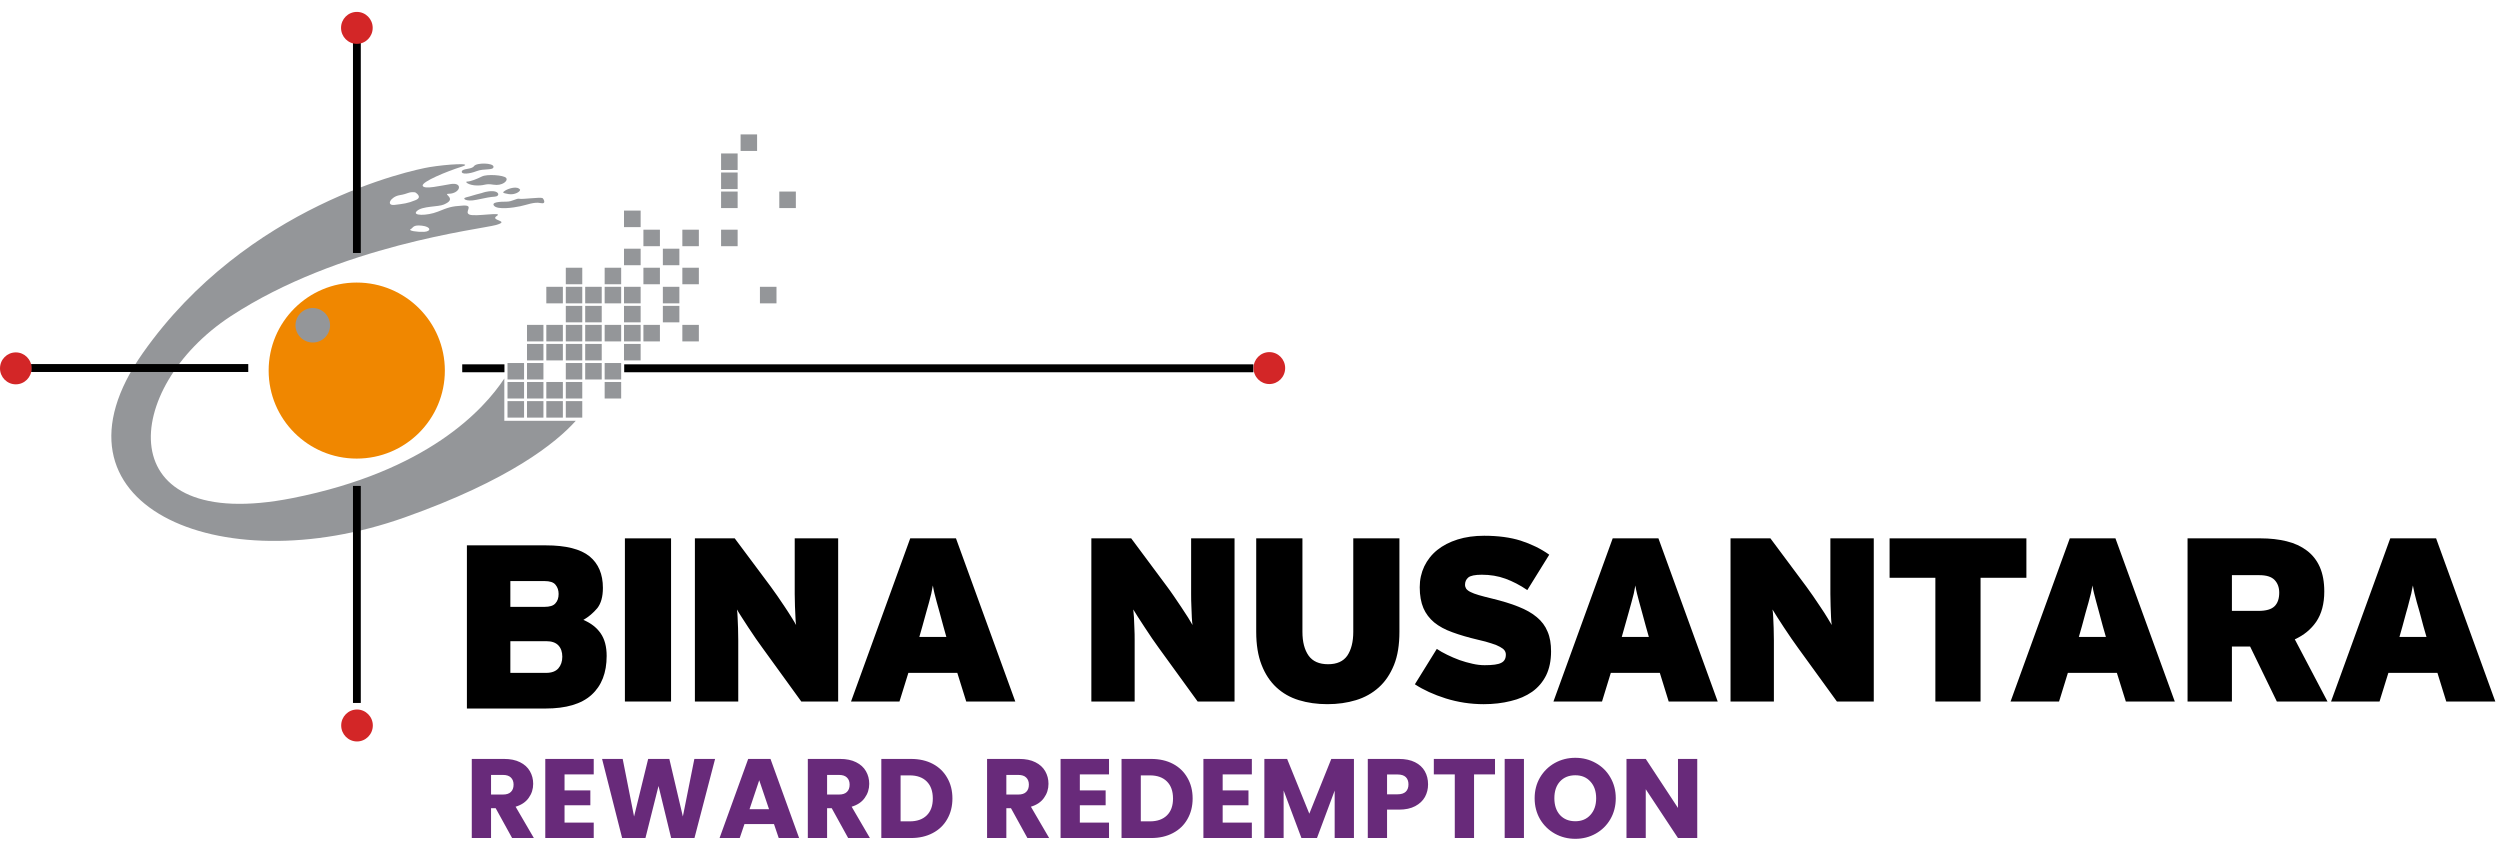 <svg width="355" height="120" viewBox="0 0 355 120" fill="none" xmlns="http://www.w3.org/2000/svg">
<path d="M72.066 59.301H74.417V56.958H72.066V59.301Z" fill="#949699"/>
<path d="M74.835 59.301H77.168V56.958H74.835V59.301Z" fill="#949699"/>
<path d="M77.577 59.301H79.928V56.958H77.577V59.301Z" fill="#949699"/>
<path d="M80.344 59.301H82.682V56.958H80.344V59.301Z" fill="#949699"/>
<path d="M72.066 56.589H74.417V54.241H72.066V56.589Z" fill="#949699"/>
<path d="M74.835 56.589H77.168V54.241H74.835V56.589Z" fill="#949699"/>
<path d="M77.577 56.589H79.928V54.241H77.577V56.589Z" fill="#949699"/>
<path d="M80.344 56.589H82.682V54.241H80.344V56.589Z" fill="#949699"/>
<path d="M85.861 56.589H88.206V54.241H85.861V56.589Z" fill="#949699"/>
<path d="M72.066 53.886H74.417V51.549H72.066V53.886Z" fill="#949699"/>
<path d="M74.835 53.886H77.168V51.549H74.835V53.886Z" fill="#949699"/>
<path d="M80.344 53.886H82.682V51.549H80.344V53.886Z" fill="#949699"/>
<path d="M83.097 53.886H85.446V51.549H83.097V53.886Z" fill="#949699"/>
<path d="M85.861 53.886H88.206V51.549H85.861V53.886Z" fill="#949699"/>
<path d="M74.835 51.178H77.168V48.837H74.835V51.178Z" fill="#949699"/>
<path d="M77.577 51.178H79.928V48.837H77.577V51.178Z" fill="#949699"/>
<path d="M80.344 51.178H82.682V48.837H80.344V51.178Z" fill="#949699"/>
<path d="M83.097 51.178H85.446V48.837H83.097V51.178Z" fill="#949699"/>
<path d="M88.608 51.178H90.971V48.837H88.608V51.178Z" fill="#949699"/>
<path d="M74.835 48.48H77.168V46.132H74.835V48.48Z" fill="#949699"/>
<path d="M77.577 48.48H79.928V46.132H77.577V48.48Z" fill="#949699"/>
<path d="M80.344 48.48H82.682V46.132H80.344V48.48Z" fill="#949699"/>
<path d="M83.097 48.48H85.446V46.132H83.097V48.48Z" fill="#949699"/>
<path d="M85.861 48.48H88.206V46.132H85.861V48.48Z" fill="#949699"/>
<path d="M88.608 48.48H90.971V46.132H88.608V48.48Z" fill="#949699"/>
<path d="M91.364 48.48H93.709V46.132H91.364V48.48Z" fill="#949699"/>
<path d="M96.893 48.48H99.238V46.132H96.893V48.48Z" fill="#949699"/>
<path d="M80.344 45.772H82.682V43.433H80.344V45.772Z" fill="#949699"/>
<path d="M83.097 45.772H85.446V43.433H83.097V45.772Z" fill="#949699"/>
<path d="M88.608 45.772H90.971V43.433H88.608V45.772Z" fill="#949699"/>
<path d="M94.126 45.772H96.471V43.433H94.126V45.772Z" fill="#949699"/>
<path d="M77.577 43.076H79.928V40.726H77.577V43.076Z" fill="#949699"/>
<path d="M80.344 43.076H82.682V40.726H80.344V43.076Z" fill="#949699"/>
<path d="M83.097 43.076H85.446V40.726H83.097V43.076Z" fill="#949699"/>
<path d="M85.861 43.076H88.206V40.726H85.861V43.076Z" fill="#949699"/>
<path d="M88.608 43.076H90.971V40.726H88.608V43.076Z" fill="#949699"/>
<path d="M94.126 43.076H96.471V40.726H94.126V43.076Z" fill="#949699"/>
<path d="M107.911 43.076H110.262V40.726H107.911V43.076Z" fill="#949699"/>
<path d="M80.344 40.364H82.682V38.018H80.344V40.364Z" fill="#949699"/>
<path d="M85.861 40.364H88.206V38.018H85.861V40.364Z" fill="#949699"/>
<path d="M91.364 40.364H93.709V38.018H91.364V40.364Z" fill="#949699"/>
<path d="M96.893 40.364H99.238V38.018H96.893V40.364Z" fill="#949699"/>
<path d="M88.608 37.661H90.971V35.315H88.608V37.661Z" fill="#949699"/>
<path d="M94.126 37.661H96.471V35.315H94.126V37.661Z" fill="#949699"/>
<path d="M91.364 34.96H93.709V32.616H91.364V34.96Z" fill="#949699"/>
<path d="M96.893 34.96H99.238V32.616H96.893V34.96Z" fill="#949699"/>
<path d="M102.393 34.96H104.744V32.616H102.393V34.96Z" fill="#949699"/>
<path d="M88.608 32.252H90.971V29.904H88.608V32.252Z" fill="#949699"/>
<path d="M102.393 29.547H104.744V27.201H102.393V29.547Z" fill="#949699"/>
<path d="M110.66 29.547H113.011V27.201H110.66V29.547Z" fill="#949699"/>
<path d="M102.393 26.848H104.744V24.496H102.393V26.848Z" fill="#949699"/>
<path d="M102.393 24.138H104.744V21.791H102.393V24.138Z" fill="#949699"/>
<path d="M105.164 21.433H107.507V19.085H105.164V21.433Z" fill="#949699"/>
<path d="M65.636 52.86H71.633V51.735H65.636V52.86Z" fill="black"/>
<path d="M58.946 27.307C57.978 27.206 58.029 27.509 56.751 27.715C55.473 27.922 54.749 29.239 56.03 29.096C57.311 28.934 57.873 28.888 58.993 28.426C60.12 27.97 58.946 27.307 58.946 27.307ZM59.919 32.047C58.592 31.895 58.698 32.347 58.332 32.528C57.873 32.759 59.202 32.965 60.225 32.921C61.246 32.864 61.246 32.2 59.919 32.047ZM71.691 59.751H72.065H81.762C78.964 62.88 72.375 68.186 57.461 73.474C31.01 82.871 5.164 71.59 20.296 50.111C35.097 29.096 58.529 24.139 60.987 23.731C63.437 23.322 67.521 23.068 65.535 23.679C63.542 24.297 59.81 25.824 60.026 26.384C60.225 26.952 62.673 26.34 64.043 26.129C65.436 25.931 65.436 26.898 64.615 27.307C63.804 27.715 63.135 27.307 63.648 27.811C64.164 28.329 63.853 28.682 63.026 29.043C62.219 29.398 59.966 29.239 59.202 29.964C58.427 30.666 60.627 30.666 62.162 30.058C63.694 29.45 64.043 29.295 65.739 29.191C67.421 29.096 65.836 30.113 66.657 30.469C67.472 30.822 71.614 30.01 70.541 30.666C69.469 31.335 72.588 31.335 70.434 31.95C68.289 32.557 48.178 34.805 32.75 44.912C17.334 55.015 15.295 75.927 41.538 70.728C60.672 66.93 68.68 58.198 71.614 53.748V59.751H71.691Z" fill="#949699"/>
<path d="M38.148 52.623C38.148 45.714 43.747 40.123 50.649 40.123C57.57 40.123 63.169 45.714 63.169 52.623C63.169 59.53 57.57 65.12 50.649 65.12C43.747 65.12 38.148 59.53 38.148 52.623Z" fill="#F08700"/>
<path d="M42.168 47.175C41.626 45.947 42.184 44.504 43.414 43.949C44.658 43.401 46.103 43.959 46.65 45.196C47.215 46.429 46.65 47.876 45.417 48.426C44.179 48.975 42.724 48.417 42.168 47.175ZM70.078 23.684C70.078 23.114 67.683 23.072 67.317 23.583C66.968 24.089 65.687 23.891 65.575 24.343C65.488 24.815 66.657 24.699 67.683 24.301C68.708 23.891 70.078 24.244 70.078 23.684ZM71.867 25.26C71.51 24.859 69.154 24.699 68.441 25.056C67.725 25.418 66.805 25.78 66.353 25.78C65.895 25.78 66.559 26.34 67.781 26.34C69.001 26.34 68.855 26.028 70.077 26.226C71.305 26.434 72.217 25.676 71.867 25.26ZM68.441 27.402C67.173 27.715 66.869 27.863 66.194 28.021C65.531 28.173 66.152 28.684 67.628 28.378C69.105 28.073 69.568 27.97 70.278 27.922C71.001 27.863 70.895 27.206 70.026 27.148C69.164 27.103 68.441 27.402 68.441 27.402ZM73.858 26.942C73.466 26.365 72.269 26.747 71.755 27.047C71.258 27.359 71.35 27.402 72.217 27.56C73.091 27.715 73.881 27.206 73.858 26.942ZM77.02 28.123C76.703 27.97 74.16 28.329 73.755 28.227C73.343 28.123 72.784 28.634 71.915 28.634C71.046 28.634 69.675 28.686 70.177 29.241C70.697 29.803 72.892 29.5 73.858 29.29C74.833 29.096 75.846 28.634 76.767 28.838C77.683 29.038 77.145 28.153 77.02 28.123Z" fill="#949699"/>
<path d="M4.416 52.822H35.253V51.697H4.416V52.822Z" fill="black"/>
<path d="M50.122 99.819H51.233V69.001H50.122V99.819Z" fill="black"/>
<path d="M50.122 35.922H51.233V5.113H50.122V35.922Z" fill="black"/>
<path d="M88.637 52.86H177.983V51.735H88.637V52.86Z" fill="black"/>
<path d="M79.848 93.259C79.848 92.575 79.661 92.04 79.289 91.643C78.907 91.244 78.34 91.047 77.559 91.047H72.47V95.549H77.532C78.326 95.549 78.907 95.338 79.289 94.905C79.661 94.469 79.848 93.921 79.848 93.259ZM79.323 84.344C79.323 83.825 79.179 83.392 78.885 83.039C78.606 82.678 78.071 82.511 77.301 82.511H72.47V86.175H77.301C78.049 86.175 78.578 86.018 78.865 85.677C79.179 85.343 79.323 84.899 79.323 84.344ZM86.145 93.145C86.145 95.52 85.434 97.366 84 98.666C82.562 99.976 80.379 100.611 77.439 100.611H66.3V77.44H77.498C80.379 77.44 82.435 77.972 83.709 78.994C84.981 80.039 85.612 81.533 85.612 83.481C85.612 84.737 85.339 85.7 84.812 86.364C84.251 87.023 83.612 87.584 82.837 88.027C83.888 88.468 84.71 89.095 85.285 89.92C85.862 90.746 86.145 91.82 86.145 93.145Z" fill="black"/>
<path d="M48.428 3.954C48.428 2.709 49.428 1.69 50.674 1.69C51.923 1.69 52.922 2.709 52.922 3.954C52.922 5.213 51.923 6.228 50.674 6.228C49.428 6.228 48.428 5.213 48.428 3.954Z" fill="#D32627"/>
<path d="M178 52.263C178 51.017 179.004 50 180.249 50C181.494 50 182.493 51.017 182.493 52.263C182.493 53.519 181.494 54.535 180.249 54.535C179.004 54.535 178 53.519 178 52.263Z" fill="#D32627"/>
<path d="M0 52.307C0 51.053 1.001 50.04 2.242 50.04C3.488 50.04 4.487 51.053 4.487 52.307C4.487 53.556 3.488 54.575 2.242 54.575C1.001 54.575 0 53.556 0 52.307Z" fill="#D32627"/>
<path d="M48.45 103.015C48.45 101.766 49.452 100.75 50.696 100.75C51.929 100.75 52.942 101.766 52.942 103.015C52.942 104.267 51.929 105.288 50.696 105.288C49.452 105.288 48.45 104.267 48.45 103.015Z" fill="#D32627"/>
<path d="M88.736 99.616H95.29V76.447H88.736V99.616Z" fill="black"/>
<path d="M113.784 99.617L108.25 91.975C107.989 91.615 107.677 91.187 107.322 90.673C106.969 90.142 106.621 89.627 106.271 89.108C105.938 88.584 105.614 88.1 105.32 87.64C105.024 87.176 104.79 86.811 104.647 86.544C104.694 86.811 104.722 87.176 104.739 87.652C104.757 88.12 104.776 88.648 104.803 89.205C104.824 89.765 104.832 90.35 104.832 90.941V92.546V99.617H98.675V76.446H104.332L109.441 83.296C109.705 83.654 110.02 84.084 110.387 84.622C110.74 85.159 111.108 85.684 111.459 86.205C111.81 86.745 112.143 87.238 112.422 87.703C112.717 88.167 112.921 88.523 113.048 88.753C113.003 88.497 112.966 88.12 112.955 87.652C112.921 87.176 112.906 86.653 112.885 86.087C112.862 85.533 112.85 84.961 112.85 84.359V82.77V76.446H119.019V99.617H113.784ZM133.957 88.926C133.755 88.172 133.581 87.527 133.429 86.977C133.278 86.424 133.134 85.923 133.012 85.48C132.895 85.043 132.793 84.644 132.695 84.27C132.612 83.919 132.529 83.527 132.466 83.136C132.398 83.527 132.327 83.919 132.242 84.292C132.149 84.672 132.043 85.07 131.928 85.513C131.8 85.951 131.663 86.465 131.508 87.009C131.357 87.557 131.184 88.194 130.979 88.926L130.545 90.442H134.38L133.957 88.926ZM137.205 99.616L135.937 95.549H128.988L127.724 99.616H120.846L129.252 76.446H135.748L144.171 99.616H137.205ZM170.068 99.617L164.527 91.975C164.266 91.615 163.961 91.187 163.607 90.673C163.244 90.142 162.903 89.627 162.564 89.108C162.217 88.584 161.901 88.1 161.608 87.64C161.305 87.176 161.08 86.811 160.925 86.544C160.961 86.811 160.992 87.176 161.021 87.652C161.047 88.12 161.073 88.648 161.084 89.205C161.117 89.765 161.121 90.35 161.121 90.941V92.546V99.617H154.972V76.446H160.631L165.723 83.296C165.999 83.654 166.294 84.084 166.668 84.622C167.036 85.159 167.399 85.684 167.738 86.205C168.104 86.745 168.42 87.238 168.715 87.703C168.994 88.167 169.206 88.523 169.341 88.753C169.291 88.497 169.261 88.12 169.238 87.652C169.218 87.176 169.195 86.653 169.177 86.087C169.148 85.533 169.139 84.961 169.139 84.359V82.77V76.446H175.305V99.617H170.068ZM197.951 94.415C197.422 95.719 196.707 96.785 195.79 97.61C194.874 98.435 193.792 99.044 192.543 99.422C191.305 99.802 189.942 99.992 188.49 99.992C187.027 99.992 185.674 99.802 184.438 99.422C183.198 99.044 182.142 98.435 181.251 97.61C180.359 96.785 179.652 95.719 179.146 94.415C178.637 93.118 178.382 91.553 178.382 89.718V76.446H184.945V89.718C184.945 91.149 185.236 92.271 185.822 93.102C186.404 93.911 187.32 94.32 188.589 94.32C189.845 94.32 190.753 93.911 191.317 93.102C191.874 92.271 192.165 91.149 192.165 89.718V76.446H198.718V89.718C198.718 91.553 198.473 93.118 197.951 94.415ZM220.251 92.5C220.251 93.824 220.009 94.966 219.547 95.908C219.064 96.867 218.403 97.635 217.56 98.236C216.71 98.829 215.689 99.275 214.531 99.545C213.363 99.84 212.079 99.993 210.691 99.993C208.802 99.993 207.017 99.712 205.301 99.178C203.579 98.631 202.135 97.971 200.912 97.17L204.027 92.143C204.444 92.427 204.933 92.709 205.502 92.981C206.066 93.258 206.644 93.505 207.255 93.731C207.868 93.945 208.473 94.117 209.09 94.252C209.708 94.396 210.287 94.457 210.817 94.457C211.961 94.457 212.748 94.356 213.183 94.117C213.609 93.91 213.831 93.519 213.831 92.963C213.831 92.74 213.77 92.545 213.652 92.371C213.531 92.193 213.317 92.026 213.006 91.859C212.715 91.687 212.314 91.526 211.796 91.365C211.291 91.189 210.654 91.024 209.88 90.846C208.496 90.52 207.282 90.165 206.244 89.782C205.203 89.412 204.34 88.942 203.648 88.378C202.981 87.816 202.458 87.133 202.122 86.346C201.786 85.547 201.602 84.572 201.602 83.386C201.602 82.314 201.82 81.329 202.248 80.419C202.685 79.522 203.293 78.741 204.093 78.099C204.884 77.461 205.85 76.964 206.975 76.607C208.103 76.252 209.36 76.077 210.748 76.077C212.738 76.077 214.468 76.308 215.932 76.77C217.405 77.247 218.768 77.895 219.994 78.766L216.877 83.792C215.855 83.094 214.797 82.547 213.761 82.171C212.728 81.792 211.608 81.611 210.417 81.611C209.443 81.611 208.802 81.749 208.496 82.004C208.181 82.273 208.034 82.617 208.034 83.034C208.034 83.253 208.103 83.45 208.208 83.611C208.34 83.776 208.539 83.936 208.831 84.073C209.103 84.216 209.497 84.359 209.997 84.507C210.477 84.651 211.094 84.808 211.845 84.989C213.3 85.346 214.568 85.723 215.608 86.148C216.669 86.564 217.548 87.062 218.231 87.64C218.92 88.209 219.433 88.892 219.753 89.687C220.1 90.483 220.251 91.422 220.251 92.5ZM233.707 88.926C233.506 88.172 233.332 87.527 233.178 86.977C233.017 86.424 232.89 85.923 232.766 85.48C232.646 85.043 232.542 84.644 232.449 84.27C232.361 83.919 232.283 83.527 232.22 83.136C232.152 83.527 232.074 83.919 231.996 84.292C231.897 84.672 231.786 85.07 231.674 85.513C231.549 85.951 231.415 86.465 231.261 87.009C231.103 87.557 230.929 88.194 230.72 88.926L230.291 90.442H234.136L233.707 88.926ZM236.954 99.616L235.695 95.549H228.734L227.486 99.616H220.589L229.002 76.446H235.496L243.913 99.616H236.954ZM260.842 99.617L255.302 91.975C255.042 91.615 254.738 91.187 254.381 90.673C254.032 90.142 253.684 89.627 253.327 89.108C252.996 88.584 252.667 88.1 252.375 87.64C252.071 87.176 251.854 86.811 251.694 86.544C251.738 86.811 251.781 87.176 251.796 87.652C251.825 88.12 251.847 88.648 251.862 89.205C251.881 89.765 251.892 90.35 251.892 90.941V92.546V99.617H245.735V76.446H251.398L256.501 83.296C256.76 83.654 257.079 84.084 257.446 84.622C257.808 85.159 258.171 85.684 258.514 86.205C258.871 86.745 259.208 87.238 259.479 87.703C259.762 88.167 259.981 88.523 260.108 88.753C260.066 88.497 260.025 88.12 260.008 87.652C259.981 87.176 259.972 86.653 259.948 86.087C259.925 85.533 259.913 84.961 259.913 84.359V82.77V76.446H266.076V99.617H260.842Z" fill="black"/>
<path d="M281.239 82.045V99.616H274.822V82.045H268.322V76.447H287.748V82.045H281.239Z" fill="black"/>
<path d="M298.601 88.926C298.411 88.173 298.235 87.527 298.078 86.977C297.927 86.424 297.786 85.923 297.67 85.48C297.549 85.043 297.436 84.644 297.35 84.27C297.254 83.919 297.18 83.527 297.125 83.137C297.047 83.527 296.978 83.919 296.891 84.292C296.79 84.673 296.682 85.07 296.576 85.513C296.45 85.951 296.312 86.465 296.151 87.009C295.992 87.557 295.833 88.194 295.631 88.926L295.197 90.442H299.034L298.601 88.926ZM301.865 99.617L300.594 95.549H293.636L292.381 99.617H285.493L293.903 76.446H300.393L308.816 99.617H301.865ZM323.651 84.153C323.651 83.43 323.437 82.83 323 82.366C322.569 81.907 321.847 81.673 320.828 81.673H316.932V86.746H320.716C321.791 86.746 322.547 86.523 322.994 86.079C323.437 85.636 323.651 84.999 323.651 84.153ZM323.312 99.617L319.515 91.806H316.932V99.617H310.633V76.446H321C322.345 76.446 323.582 76.585 324.693 76.858C325.813 77.128 326.766 77.573 327.563 78.174C328.36 78.767 328.974 79.541 329.402 80.491C329.836 81.469 330.048 82.624 330.048 83.995C330.048 85.735 329.663 87.154 328.915 88.271C328.168 89.364 327.145 90.204 325.862 90.784L330.506 99.617H323.312ZM344.124 88.926C343.927 88.173 343.747 87.527 343.605 86.977C343.444 86.424 343.3 85.923 343.176 85.48C343.065 85.043 342.953 84.644 342.868 84.27C342.785 83.919 342.701 83.527 342.631 83.137C342.566 83.527 342.486 83.919 342.405 84.292C342.316 84.673 342.211 85.07 342.079 85.513C341.974 85.951 341.836 86.465 341.673 87.009C341.518 87.557 341.351 88.194 341.152 88.926L340.722 90.442H344.56L344.124 88.926ZM347.373 99.617L346.116 95.549H339.154L337.896 99.617H331.012L339.423 76.446H345.926L354.335 99.617H347.373Z" fill="black"/>
<path d="M72.72 119L70.384 114.76H69.728V119H66.992V107.768H71.584C72.469 107.768 73.221 107.923 73.84 108.232C74.469 108.541 74.939 108.968 75.248 109.512C75.557 110.045 75.712 110.643 75.712 111.304C75.712 112.051 75.499 112.717 75.072 113.304C74.656 113.891 74.037 114.307 73.216 114.552L75.808 119H72.72ZM69.728 112.824H71.424C71.925 112.824 72.299 112.701 72.544 112.456C72.8 112.211 72.928 111.864 72.928 111.416C72.928 110.989 72.8 110.653 72.544 110.408C72.299 110.163 71.925 110.04 71.424 110.04H69.728V112.824ZM80.165 109.96V112.232H83.829V114.344H80.165V116.808H84.309V119H77.43V107.768H84.309V109.96H80.165ZM101.542 107.768L98.614 119H95.302L93.51 111.608L91.654 119H88.342L85.494 107.768H88.422L90.038 115.944L92.038 107.768H95.046L96.966 115.944L98.598 107.768H101.542ZM109.906 117.016H105.714L105.042 119H102.178L106.242 107.768H109.41L113.474 119H110.578L109.906 117.016ZM109.202 114.904L107.81 110.792L106.434 114.904H109.202ZM120.439 119L118.103 114.76H117.447V119H114.711V107.768H119.303C120.188 107.768 120.94 107.923 121.559 108.232C122.188 108.541 122.657 108.968 122.967 109.512C123.276 110.045 123.431 110.643 123.431 111.304C123.431 112.051 123.217 112.717 122.791 113.304C122.375 113.891 121.756 114.307 120.935 114.552L123.527 119H120.439ZM117.447 112.824H119.143C119.644 112.824 120.017 112.701 120.263 112.456C120.519 112.211 120.647 111.864 120.647 111.416C120.647 110.989 120.519 110.653 120.263 110.408C120.017 110.163 119.644 110.04 119.143 110.04H117.447V112.824ZM129.356 107.768C130.54 107.768 131.575 108.003 132.46 108.472C133.346 108.941 134.028 109.603 134.508 110.456C134.999 111.299 135.244 112.275 135.244 113.384C135.244 114.483 134.999 115.459 134.508 116.312C134.028 117.165 133.34 117.827 132.444 118.296C131.559 118.765 130.53 119 129.356 119H125.148V107.768H129.356ZM129.18 116.632C130.215 116.632 131.02 116.349 131.596 115.784C132.172 115.219 132.46 114.419 132.46 113.384C132.46 112.349 132.172 111.544 131.596 110.968C131.02 110.392 130.215 110.104 129.18 110.104H127.884V116.632H129.18ZM145.892 119L143.556 114.76H142.9V119H140.164V107.768H144.756C145.641 107.768 146.393 107.923 147.012 108.232C147.641 108.541 148.111 108.968 148.42 109.512C148.729 110.045 148.884 110.643 148.884 111.304C148.884 112.051 148.671 112.717 148.244 113.304C147.828 113.891 147.209 114.307 146.388 114.552L148.98 119H145.892ZM142.9 112.824H144.596C145.097 112.824 145.471 112.701 145.716 112.456C145.972 112.211 146.1 111.864 146.1 111.416C146.1 110.989 145.972 110.653 145.716 110.408C145.471 110.163 145.097 110.04 144.596 110.04H142.9V112.824ZM153.337 109.96V112.232H157.001V114.344H153.337V116.808H157.481V119H150.601V107.768H157.481V109.96H153.337ZM163.466 107.768C164.65 107.768 165.684 108.003 166.57 108.472C167.455 108.941 168.138 109.603 168.618 110.456C169.108 111.299 169.354 112.275 169.354 113.384C169.354 114.483 169.108 115.459 168.618 116.312C168.138 117.165 167.45 117.827 166.554 118.296C165.668 118.765 164.639 119 163.466 119H159.258V107.768H163.466ZM163.29 116.632C164.324 116.632 165.13 116.349 165.706 115.784C166.282 115.219 166.57 114.419 166.57 113.384C166.57 112.349 166.282 111.544 165.706 110.968C165.13 110.392 164.324 110.104 163.29 110.104H161.994V116.632H163.29ZM173.619 109.96V112.232H177.283V114.344H173.619V116.808H177.763V119H170.883V107.768H177.763V109.96H173.619ZM192.259 107.768V119H189.523V112.264L187.011 119H184.803L182.275 112.248V119H179.539V107.768H182.771L185.923 115.544L189.043 107.768H192.259ZM202.786 111.384C202.786 112.035 202.637 112.632 202.338 113.176C202.04 113.709 201.581 114.141 200.962 114.472C200.344 114.803 199.576 114.968 198.658 114.968H196.962V119H194.226V107.768H198.658C199.554 107.768 200.312 107.923 200.93 108.232C201.549 108.541 202.013 108.968 202.322 109.512C202.632 110.056 202.786 110.68 202.786 111.384ZM198.45 112.792C198.973 112.792 199.362 112.669 199.618 112.424C199.874 112.179 200.002 111.832 200.002 111.384C200.002 110.936 199.874 110.589 199.618 110.344C199.362 110.099 198.973 109.976 198.45 109.976H196.962V112.792H198.45ZM212.291 107.768V109.96H209.315V119H206.579V109.96H203.603V107.768H212.291ZM216.4 107.768V119H213.664V107.768H216.4ZM223.695 119.112C222.639 119.112 221.668 118.867 220.783 118.376C219.908 117.885 219.209 117.203 218.687 116.328C218.175 115.443 217.919 114.451 217.919 113.352C217.919 112.253 218.175 111.267 218.687 110.392C219.209 109.517 219.908 108.835 220.783 108.344C221.668 107.853 222.639 107.608 223.695 107.608C224.751 107.608 225.716 107.853 226.591 108.344C227.476 108.835 228.169 109.517 228.671 110.392C229.183 111.267 229.439 112.253 229.439 113.352C229.439 114.451 229.183 115.443 228.671 116.328C228.159 117.203 227.465 117.885 226.591 118.376C225.716 118.867 224.751 119.112 223.695 119.112ZM223.695 116.616C224.591 116.616 225.305 116.317 225.839 115.72C226.383 115.123 226.655 114.333 226.655 113.352C226.655 112.36 226.383 111.571 225.839 110.984C225.305 110.387 224.591 110.088 223.695 110.088C222.788 110.088 222.063 110.381 221.519 110.968C220.985 111.555 220.719 112.349 220.719 113.352C220.719 114.344 220.985 115.139 221.519 115.736C222.063 116.323 222.788 116.616 223.695 116.616ZM241.009 119H238.273L233.697 112.072V119H230.961V107.768H233.697L238.273 114.728V107.768H241.009V119Z" fill="#682A7A"/>
</svg>
